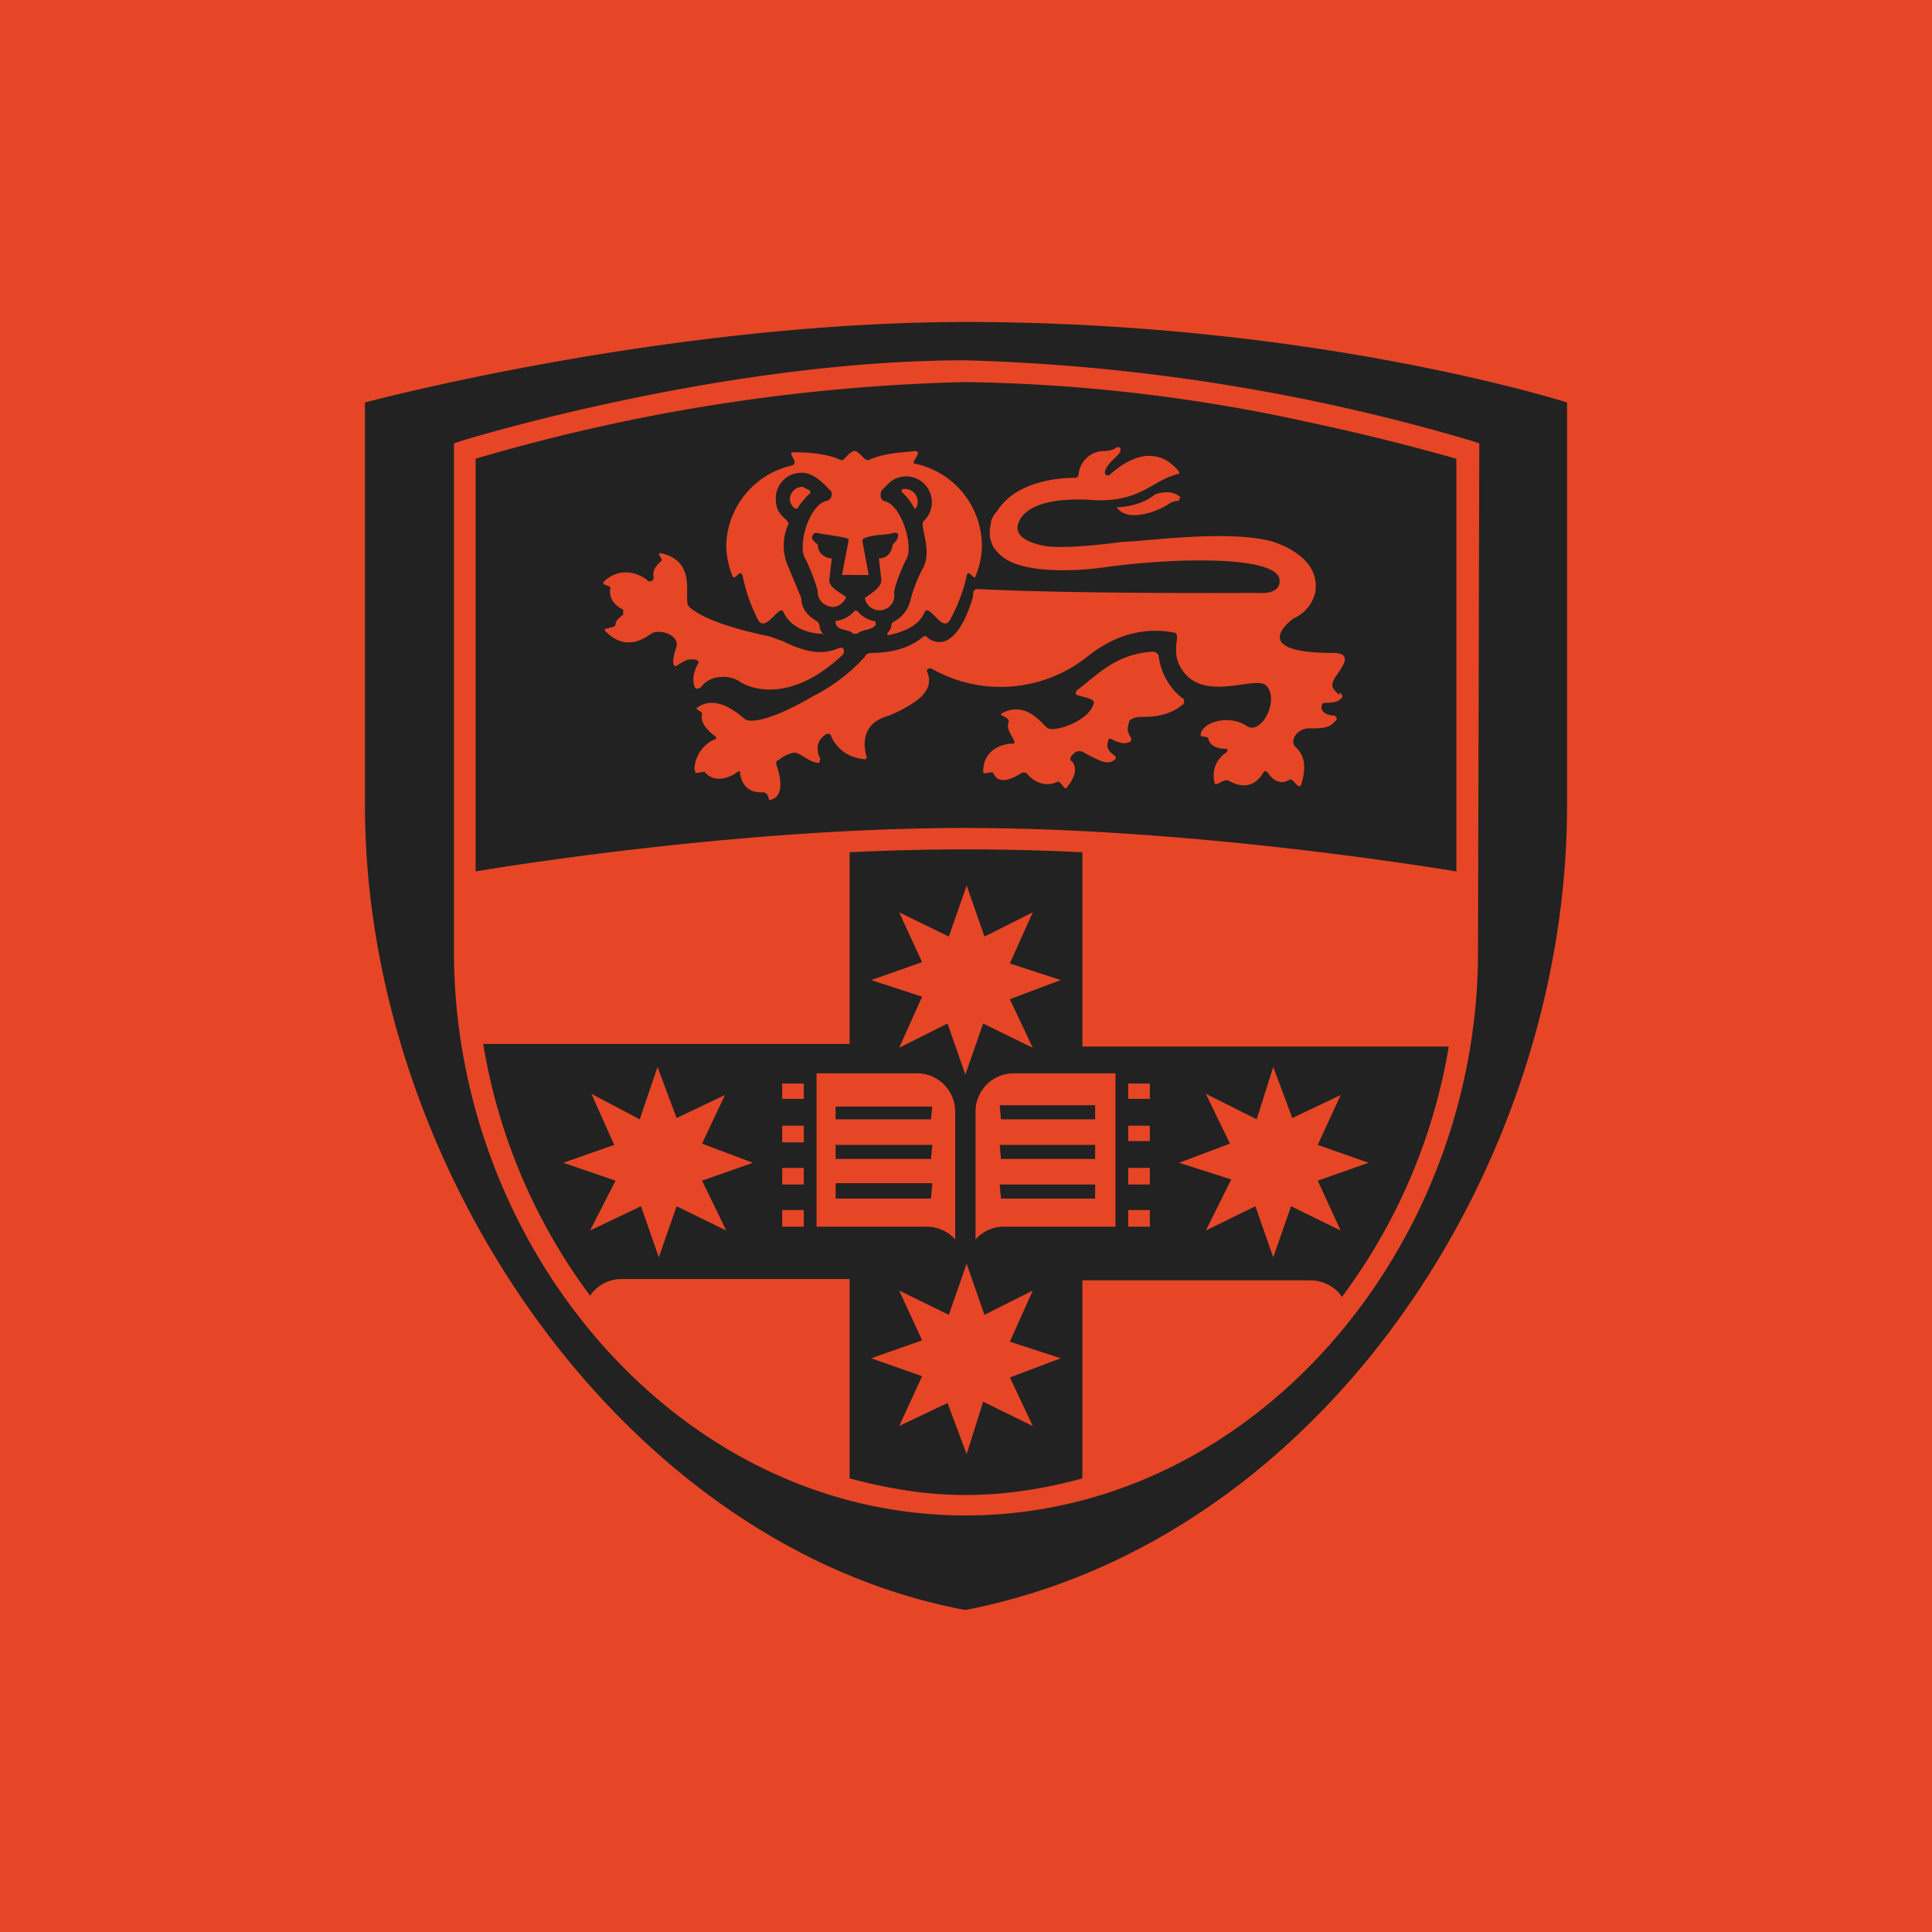 <svg viewBox="0 0 90 90" xmlns="http://www.w3.org/2000/svg"><g fill="none"><path fill="#E64626" d="M0 0h90v90H0z"/><path d="M46.63 53.988h4.385v-.655H46.57l.06.655Zm0 1.845h4.385v-.654H46.57l.06.654Zm0-3.69h4.385v-.655H46.57l.06.655Zm-3.2 1.19h-4.504v.655h4.444l.06-.655Zm0 1.786h-4.504v.714h4.444l.06-.714Zm0-3.571h-4.504v.595h4.444l.06-.595Zm6.992-11.846a109.556 109.556 0 0 0-10.844 0v8.929H22.51a26.908 26.908 0 0 0 4.978 11.726c.335-.49.89-.78 1.481-.774h10.608v9.286c1.778.476 3.555.774 5.392.774v.06-.06c1.897 0 3.734-.298 5.452-.774v-9.226H61.03c.592 0 1.185.297 1.481.774A26.907 26.907 0 0 0 67.49 48.75H50.422v-9.048ZM41.89 42.5l2.311 1.131.83-2.381.83 2.381L48.11 42.5l-1.067 2.381 2.37.774-2.37.893 1.067 2.262-2.311-1.131-.83 2.38-.83-2.38-2.251 1.13 1.067-2.38-2.37-.774 2.37-.834-1.067-2.321Zm-8.06 14.821-2.31-1.13-.83 2.38-.83-2.38-2.37 1.13L28.674 55l-2.43-.833 2.37-.834-1.066-2.38 2.252 1.19.83-2.44.889 2.38 2.251-1.071-1.066 2.262 2.37.893-2.37.833 1.126 2.321Zm3.615-.178h-1.007v-.774h1.007v.774Zm0-1.964h-1.007v-.774h1.007v.774Zm0-1.965h-1.007v-.774h1.007v.774Zm0-2.024h-1.007v-.714h1.007v.714Zm.593 5.953V50h4.682c.981 0 1.777.8 1.777 1.786v5.952a1.774 1.774 0 0 0-1.363-.595h-5.155.059Zm10.074 9.286L45.8 65.298l-.77 2.44-.89-2.38-2.251 1.07 1.067-2.32-2.37-.834 2.37-.834-1.067-2.321L44.2 61.25l.83-2.381.83 2.381 2.251-1.131-1.067 2.381 2.37.774-2.37.893 1.067 2.262Zm8.06-15.477 2.37 1.19.77-2.44.889 2.381 2.252-1.071-1.067 2.321 2.37.834-2.37.833 1.067 2.321-2.311-1.13-.83 2.38-.83-2.38-2.31 1.13 1.185-2.38-2.43-.774 2.37-.893-1.126-2.322Zm-3.615-.476h1.007v.714h-1.007v-.714Zm0 1.964h1.007v.715h-1.007v-.715Zm0 1.965h1.007v.774h-1.007v-.774Zm0 1.964h1.007v.774h-1.007v-.774ZM51.963 50v7.143h-5.096a1.774 1.774 0 0 0-1.423.595v-5.952c0-.987.796-1.786 1.778-1.786h4.741Zm8.889-30.357a79.07 79.07 0 0 0-15.882-1.845 88.112 88.112 0 0 0-22.814 3.571v19.226c2.488-.416 12.918-2.024 22.814-2.024 9.897 0 20.326 1.608 22.874 2.024V21.37c-2.31-.655-4.642-1.23-6.992-1.726Zm-23.94 2.024c.355-.12-.356-.655.118-.596.296 0 1.363 0 2.133.358.178.06.237-.239.593-.417h.118c.296.178.415.476.593.417.77-.358 1.777-.358 2.133-.417.474 0-.296.595.06.595a3.924 3.924 0 0 1 3.08 3.81c0 .476-.118 1.012-.296 1.428-.059.238-.355-.416-.414 0a7.821 7.821 0 0 1-.77 2.024c-.356.655-.949-.774-1.186-.357-.296.714-1.126.952-1.66 1.071-.058 0-.118 0-.058-.119 0 0 .177-.119.177-.416l.06-.06c.426-.21.732-.605.83-1.071a6.497 6.497 0 0 1 .592-1.488c.415-.834-.178-1.905 0-2.143a1.204 1.204 0 0 0-.43-2.035 1.192 1.192 0 0 0-1.17.249l-.356.357c-.059.179-.059.417.119.476.83.179 1.363 2.084 1.066 2.679-.177.298-.592 1.31-.592 1.607a.696.696 0 0 1-.238.652.69.69 0 0 1-1.125-.414c.237-.178.77-.476.77-.833l-.118-1.012c.415 0 .592-.298.652-.655l.118-.119c.119-.119.237-.476-.06-.417-.414.12-.888.06-1.362.239a.178.178 0 0 0-.119.119l.297 1.607h-.593a10.383 10.383 0 0 0-.652 0l.297-1.548a.18.18 0 0 0 0-.119c-.119-.119-1.304-.238-1.482-.298a.178.178 0 0 0-.178.12c-.118.119.119.357.237.416 0 .357.237.595.593.655h.06l-.12 1.012c0 .357.534.595.771.774v.06c-.119.237-.356.416-.593.416-.355 0-.71-.298-.71-.655 0-.238-.416-1.31-.593-1.607-.356-.595.177-2.5 1.007-2.679.237-.06.296-.357.178-.476-.356-.357-.77-.833-1.363-.833-.325 0-.636.133-.86.37a1.194 1.194 0 0 0-.325.88c0 .774.592.893.592 1.13a2.39 2.39 0 0 0 0 2.025l.593 1.428c0 .476.296.833.711 1.072.178.119.119.238.178.416l.118.179c.119 0 0 .06 0 0-.592 0-1.481-.238-1.837-1.012-.177-.417-.83 1.012-1.185.357a7.642 7.642 0 0 1-.711-2.024c-.119-.416-.356.238-.474 0a4.003 4.003 0 0 1-.296-1.428 3.924 3.924 0 0 1 3.14-3.75h-.059Zm5.095 1.25v-.12a.591.591 0 0 1 .629.224.597.597 0 0 1 .023.67H42.6a2.677 2.677 0 0 0-.593-.774Zm-1.185 6.13c-.178.358-.652.239-.889.477h-.177c-.237-.238-.712-.12-.83-.476v-.12c.346-.038.664-.209.889-.476h.118c.178.238.474.417.77.477.06 0 .12 0 .06.119h.06Zm-3.674-5.357h-.118a.596.596 0 0 1-.237-.416c0-.298.237-.595.592-.595l.356.178v.12a2.973 2.973 0 0 0-.593.713Zm-4.86 7.024c-.355 0-.473.12-.77.298-.177.119-.237-.238 0-.893.119-.595-.888-.833-1.185-.595-.355.238-1.185.833-2.133-.12-.178-.178.415-.118.474-.297 0-.238.237-.357.356-.476v-.238c-.297-.12-.711-.476-.593-1.012 0-.12-.474-.12-.296-.298.83-.773 1.778-.297 2.074 0 .06 0 .178 0 .237-.119 0-.238-.119-.416.355-.833.119-.06-.296-.417 0-.357 1.778.416.949 2.202 1.304 2.5.652.595 2.252 1.071 3.733 1.369l.652.238c1.185.595 1.956.595 2.608.298.237-.06.237.178.177.297-2.37 2.262-4.266 1.667-4.859 1.25-.474-.297-1.363-.297-1.778.298-.118.06-.237.119-.296-.06-.118-.416 0-.714.178-1.071.06-.12-.119-.179-.237-.179Zm22.816 2.084c-.297.297-.89.595-1.778.595-.415 0-.593.06-.711.178l-.06.239c-.059.178 0 .357.12.535.058.12 0 .238-.12.238-.118.06-.355.06-.71-.119-.178-.119-.238 0-.238.12-.059.178 0 .416.297.595.118.119.118.178-.119.297-.296.12-.592-.06-1.185-.357-.237-.179-.474-.179-.652.06-.118.119-.118.238 0 .297.178.238.237.595-.237 1.19-.118.239-.296-.356-.474-.237-.652.297-1.185-.12-1.422-.417 0 0-.119-.06-.237 0-.356.238-1.067.595-1.304 0-.06-.12-.474.119-.474-.06 0-1.071.948-1.31 1.363-1.31.118 0 .118-.059.06-.178-.12-.238-.356-.535-.238-.833.06-.238-.533-.298-.296-.417 1.185-.595 1.896.596 2.133.715.356.178 1.956-.358 2.134-1.19 0-.18-.356-.239-.77-.358-.06 0-.12-.12 0-.238.947-.714 1.777-1.667 3.495-1.786.178 0 .297.12.297.238a2.98 2.98 0 0 0 1.066 1.905c.178.06.119.238.06.357v-.06Zm7.289-.536c.177.119.177.178.059.298-.119.119-.296.178-.711.178-.178 0-.178.12-.178.238 0 .179.237.357.593.357.118.06.177.179 0 .298-.237.298-.593.298-1.186.298-.533 0-.948.595-.592.892.178.179.592.596.237 1.727-.119.297-.356-.298-.534-.238-.414.297-.83 0-1.007-.298-.118-.12-.178-.12-.237 0-.178.298-.652.893-1.6.357-.237-.119-.593.298-.652.12-.178-.715.178-1.191.534-1.43 0 0 .177-.178-.06-.178-.296 0-.71-.12-.77-.476 0-.12-.415-.06-.356-.179.06-.595 1.304-.952 2.134-.416.652.476 1.54-1.131.948-1.846-.474-.595-3.14.953-4.09-1.012-.355-.773.12-1.428-.236-1.488-.415-.06-2.074-.416-3.97 1.072a6.495 6.495 0 0 1-7.349.595c-.118 0-.237.06-.177.179a.896.896 0 0 1-.119.952c-.296.476-1.481 1.012-1.66 1.071-1.303.357-1.184 1.37-1.066 1.846.06.119 0 .238-.118.178a1.779 1.779 0 0 1-1.541-1.13.177.177 0 0 0-.237 0c-.533.356-.356.892-.237 1.13l-.06.179c-.474 0-.83-.476-1.185-.476a1.716 1.716 0 0 0-.71.357c-.12 0-.12.178-.06.297.474 1.488-.296 1.548-.356 1.548-.059 0 0-.298-.296-.357-.77.06-1.007-.476-1.067-.834 0-.119 0-.178-.118-.119-.296.238-1.067.596-1.54 0l-.416.06-.059-.179c.026-.585.367-1.11.889-1.369.119 0 .178-.119.06-.178-.238-.179-.712-.596-.593-1.012.059-.12-.356-.238-.237-.298.948-.714 2.074.417 2.252.536.177.119 1.007.178 3.14-1.072a8.3 8.3 0 0 0 2.43-1.845c0-.06.118-.178.296-.178.83 0 1.719-.179 2.37-.715.12-.119.238-.06.238 0 1.185.834 1.896-1.071 2.133-1.904 0-.179 0-.358.237-.358 4.504.239 13.037.179 13.037.179s1.067.12 1.007-.595c-.059-1.131-4.74-1.072-8.177-.595-1.245.178-3.082.238-4.149-.179a1.957 1.957 0 0 1-1.007-.774c-.237-.476-.178-.774-.118-1.071 0-.179.118-.417.296-.595.889-1.429 2.963-1.548 3.555-1.548.119 0 .178 0 .237-.12a1.188 1.188 0 0 1 1.186-1.13c.177 0 .474-.06.592-.179.119 0 .178 0 .178.12 0 .118-.119.237-.237.357-.593.535-.533.773-.415.833h.119c1.837-1.667 2.903-.595 3.2-.238.059.06.118.178 0 .178-1.245.298-1.778 1.429-4.267 1.19-.296 0-2.37-.118-3.022.834-.415.595-.119 1.072 1.007 1.31.83.178 2.845-.06 3.734-.179.948 0 4.918-.595 6.992 0 .889.298 2.193 1.012 1.956 2.381-.136.531-.508.97-1.008 1.19 0 0-2.31 1.608 1.837 1.608 1.245 0 0 1.071 0 1.369-.118.238.119.416.297.595v-.12Zm-7.467-8.929c-.119 0-.296 0-.533.179-.356.238-1.837.893-2.37.119 0 0 1.066 0 1.777-.595 0 0 .711-.298 1.185.119l-.06.119v.06ZM45.03 15C30.985 15 17 18.75 17 18.75V37.5C17 54.405 29.03 72.024 44.97 75 61.563 71.786 73 54.405 73 37.5V18.75S61.326 15 44.97 15h.06Zm23.822 29.345c0 13.75-10.43 26.25-23.882 26.25-13.392 0-23.822-12.5-23.822-26.25v-23.69l.356-.12s12.089-3.75 23.466-3.75a92.067 92.067 0 0 1 23.586 3.75l.355.12-.06 23.69Z" fill="#222"/></g></svg>